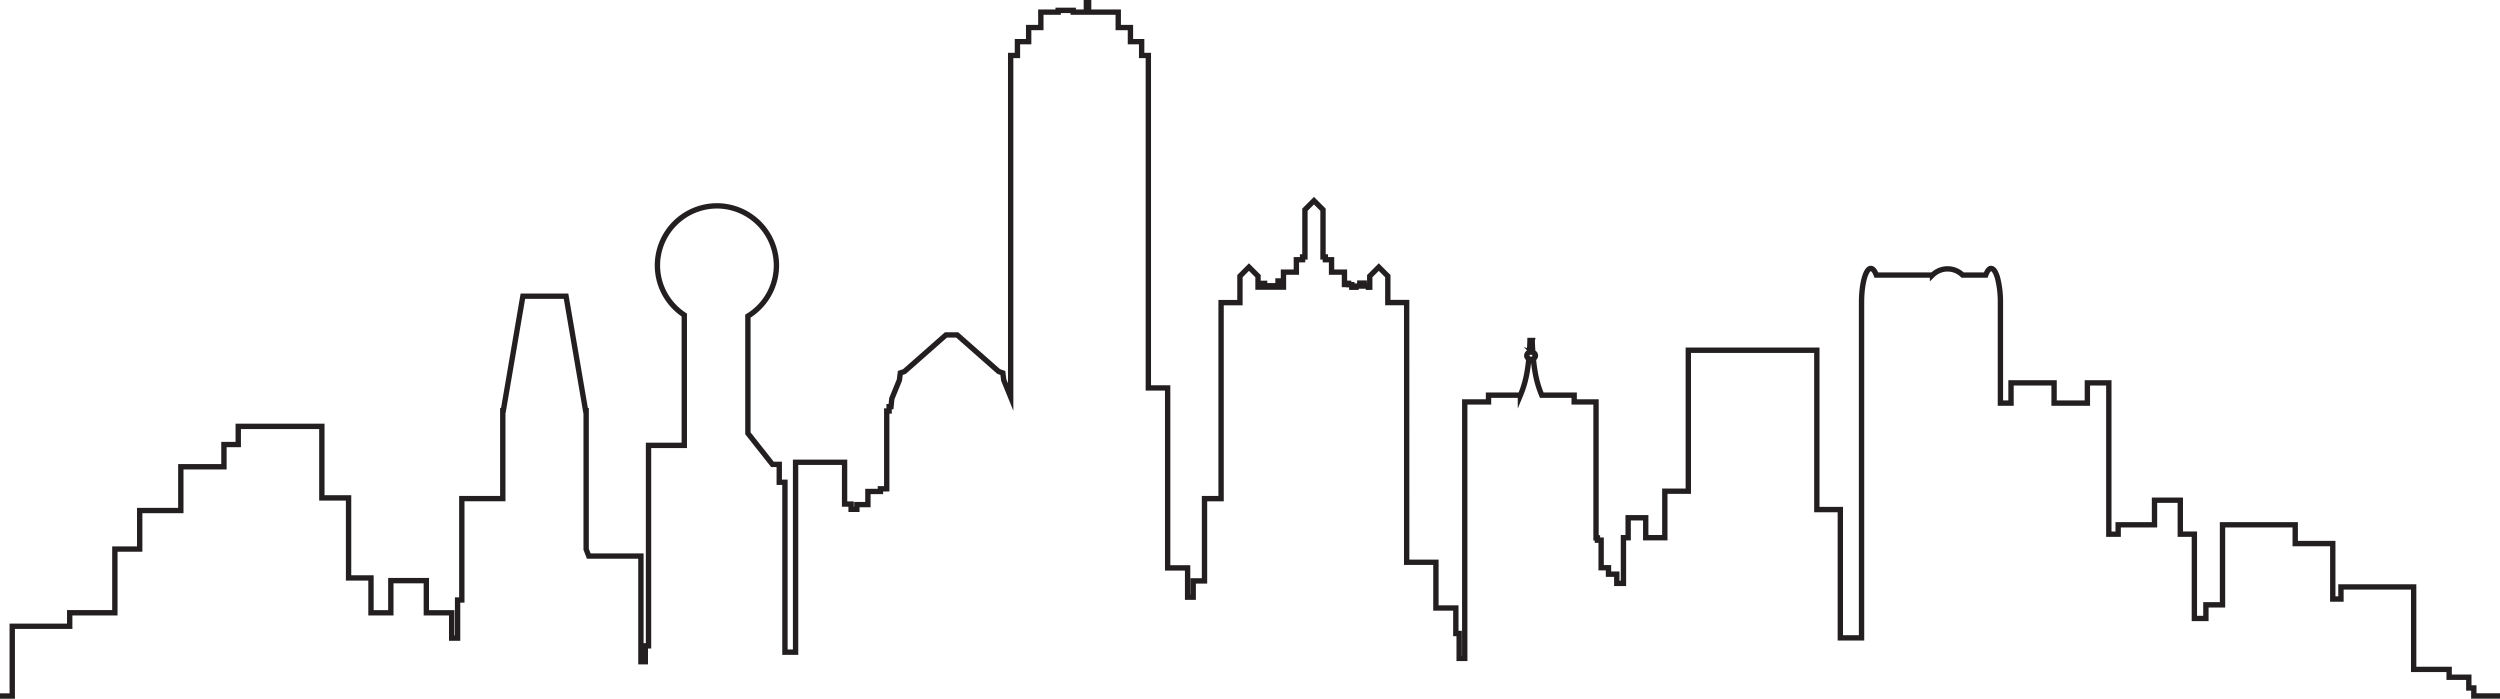 <svg id="Layer_1" data-name="Layer 1" xmlns="http://www.w3.org/2000/svg" viewBox="0 0 1397.91 390.69"><defs><style>.cls-1{fill:none;stroke:#231f20;stroke-miterlimit:10;stroke-width:3px;fill-rule:evenodd;}</style></defs><title>DD Dallas Texas Night Skyline 23214</title><path class="cls-1" d="M1400,503" transform="translate(-2.09 -33.6)"/><path class="cls-1" d="M2.09,422.79H8.94v-39H41.07v-7.56H66.32V340.61H80.2V319.07h23V294.59h24.11V282.17h8V272h46.75v40H197v44.76h12.53v19.5h11.1v-18h19.85v18h14.17v14.17h3.31V369.1h2.36V312.4h22.91V263.23h.29l10.94-64H318.6l10.94,64h.3v77.5l1.47,3.8h29.16v59.06h2.46v-8.86h1.79V282.63h20V209.76a34.17,34.17,0,0,1-5.24-4.27A33.15,33.15,0,0,1,369.7,182v0A33.34,33.34,0,0,1,403,148.71h0A33.36,33.36,0,0,1,436.24,182h0a33.2,33.2,0,0,1-9.77,23.51,33.58,33.58,0,0,1-6.18,4.87v65.51L434,293.26h3.82v10H441v95h5.95V292.09h27.4v23.37H478v2.94h3.22v-2.65h6.17v-7.34h7v-1.47h3.53v1.47h0v-45h1.32V261h1.07l.44-4.45L505,246.14l.52-4,2.3-.8,23.21-20.45h6.3l23.21,20.45,2.3.8.52,4,3.86,9.48v-191H571V56.89h6.28V49h6.81V40.39h9.68v-1h8.43v1h7.35V35.1h1.26v5.29h16.56V49h6.82v7.89h6.27v7.72h3.74v185.9H655V351.15h11.16v16.39h3.13v-9.13h6.32v-46h9.27V202.83h10.54V188l.18-.18,4.44-4.44.43-.44.44.44,4.44,4.44.18.17v6.16h1v-2.12h2.69v2.12h2.35v-.78h2.79v.78h2.35v-3.46h.9v3.46h2.15v-8.38h7.21v-6.93h3.47v-1.57h1.32v-26.4l4.62-4.63.44-.43.43.43,4.44,4.45.18.18v26.4h1.32v1.57h3.46v6.93h7.21v6.94h1.88V192h.45v.79h1.79v1.44h2.34v-.67h2.13v-1.67h2.46v1.67h2.35v.67H768V188l.18-.18,4.45-4.44.44-.44.42.44h0l4.44,4.44.18.17v14.8h10.54V348H805v25.58h11.14v14.25H818v13.92h3.12V258.35h13.3v-3.78h17.84a58.18,58.18,0,0,0,3.78-13.32c.39-2.25.69-4.63.93-7.08a2,2,0,0,1-1.18-1.71,2,2,0,0,1,1.48-1.85c.15-2.14.27-4.31.34-6.56V224h1.23v0h0a.13.13,0,0,0,0,.06c.07,2.24.19,4.41.34,6.55a2,2,0,0,1,1.48,1.85,2,2,0,0,1-1.18,1.71c.24,2.45.54,4.83.92,7.08a58.18,58.18,0,0,0,3.79,13.32h18.12v3.78h12.22v76h.78v1.29h2.08v15.41h4.11v3.6h4.63v5.14h3.73V334.26h2.63V323.12h9.83v11.14H933v-26h13.13V229.44H1018v89.1h13.14v71.74H1043V202.66c0-10.49,2.36-18.95,5.2-18.95,1.14,0,2.2,1.38,3.06,3.69h31.42a12,12,0,0,1,16.84,0h12.92c.86-2.31,1.92-3.69,3-3.69,1.42,0,2.72,2.12,3.66,5.54a54.3,54.3,0,0,1,1.55,13.41V259h5.93V247.68h24.08V259h18.61V247.68h12V332.3h5.22v-5.25h20.32V313.29h14.43v19h7.86v47.13h6.45v-7.62h9.29V327.05h40.65v10.5h21v31h4.58V361.8h40.65v46.1h19.84v4.39h11v6h2.8v4.47H1400" transform="translate(-2.09 -33.6)"/></svg>